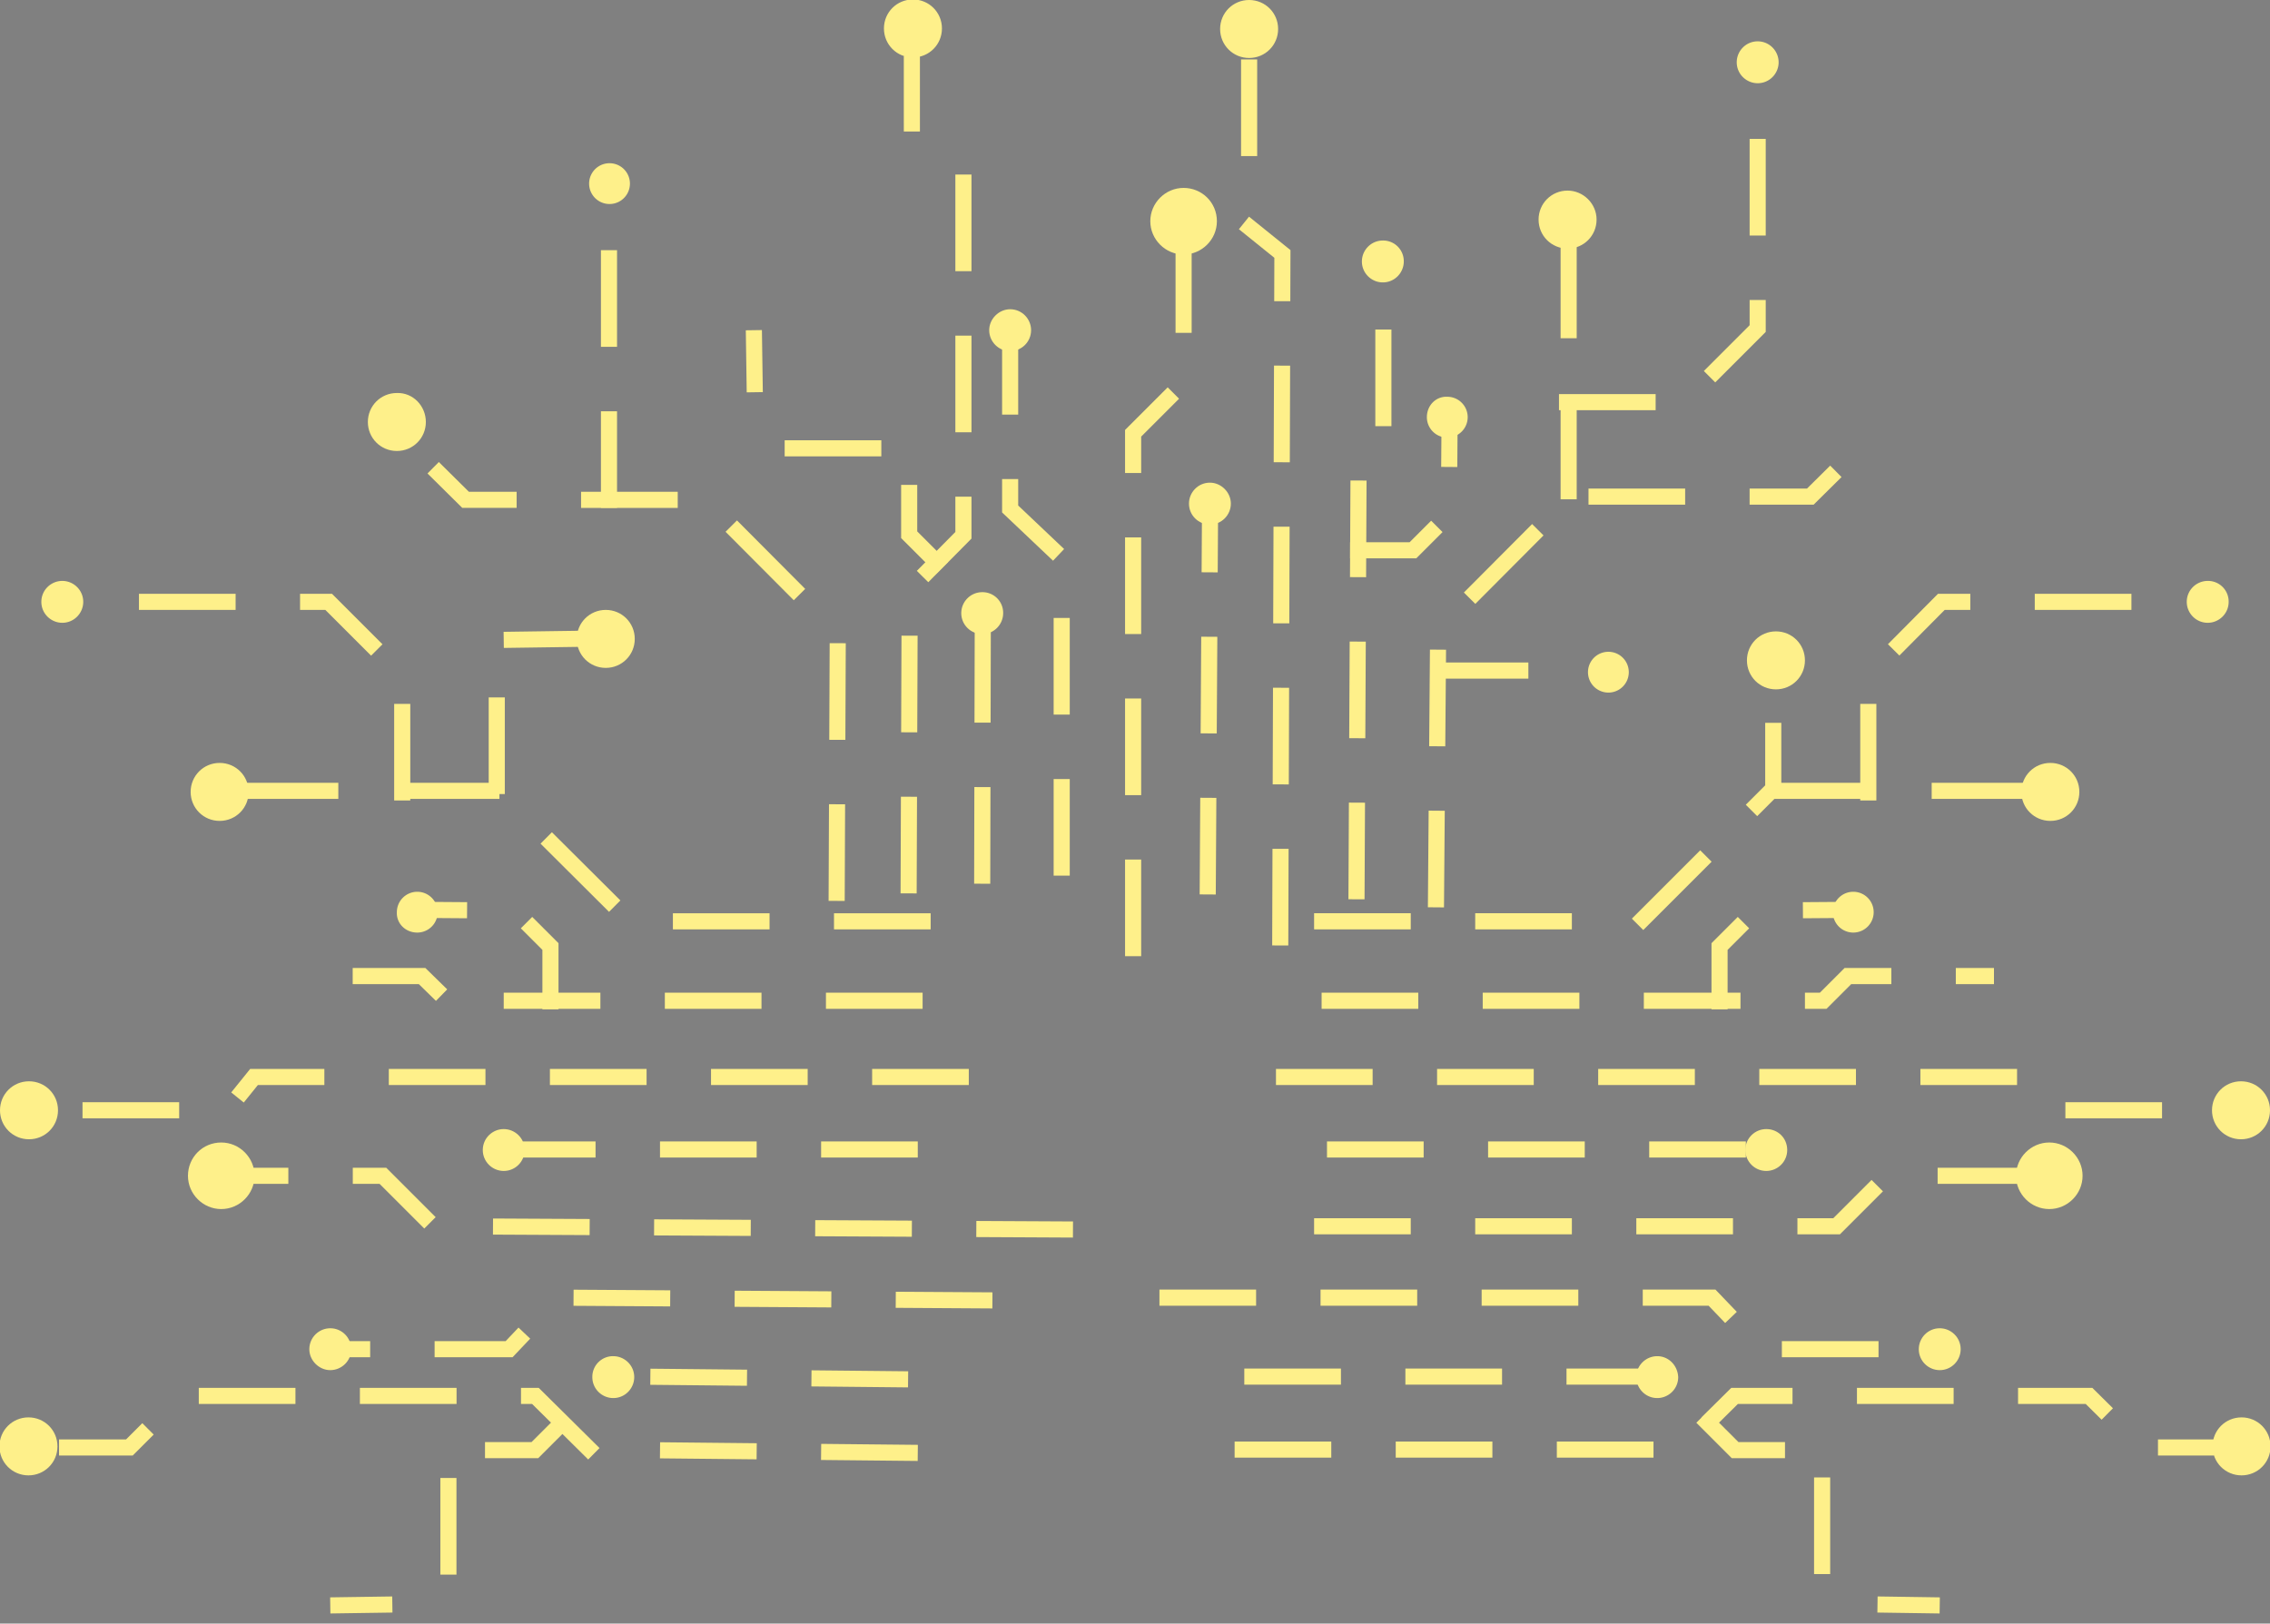 <svg xmlns="http://www.w3.org/2000/svg" xmlns:xlink="http://www.w3.org/1999/xlink" viewBox="0 0 422.7 302.4" xmlns:v="https://vecta.io/nano"><rect x="0" y="0" width="422.7" height="302.4" fill="#808080" stroke="none"/><style><![CDATA[path:not(.L),g:not(.L),circle:not(.L){animation:dash 20s linear infinite}.M{stroke-dasharray:15}.N{stroke-width:3}.O{stroke-linecap:square}.P{stroke-miterlimit:10}.Q{fill:none}.R{stroke:#fef08a}.S{fill:#fef08a}.T{stroke-dashoffset:0}circle{display:none}path:not(.I),g:not(.I),circle:not(.I) {stroke-dasharray: 15;stroke-dashoffset: 0;animation:dash 20s linear infinite;}@keyframes dash{ from {stroke-dashoffset: 0;}to {stroke-dashoffset: 1000;}}]]></style><path d="M224.9 165.1l.4-66.3" class="M N O P Q R"/><path d="M229.2 93.8c0 2.1-1.7 3.9-3.9 3.9-2.1 0-3.9-1.7-3.9-3.9 0-2.1 1.7-3.9 3.9-3.9 2.1 0 3.9 1.8 3.9 3.9z" class="S"/><path d="M238.4 174.6l.4-127.3-6.2-5V11.4" class="M N O P Q R"/><path d="M184.2 61.5c0 2.1 1.7 3.9 3.9 3.9 2.1 0 3.9-1.7 3.9-3.9 0-2.1-1.7-3.9-3.9-3.9-2.1 0-3.9 1.8-3.9 3.9z" class="S"/><path d="M197.7 161.6v-57.7l-9.6-9.1V65.3" class="M N O P Q R"/><path d="M226.6 41.2c0 3.4-2.8 6.2-6.2 6.2s-6.2-2.8-6.2-6.2 2.8-6.2 6.2-6.2 6.2 2.7 6.2 6.2z" class="S"/><path d="M211 176.6V80.7l9.4-9.4v-24M252.6 166l.4-82.7 4.6-4.7V52.9" class="M N O P Q R"/><path d="M261.4 48.7c0 2.1-1.7 3.9-3.9 3.9-2.1 0-3.9-1.7-3.9-3.9 0-2.1 1.7-3.9 3.9-3.9a3.84 3.84 0 0 1 3.9 3.9zm69.8-37.1c0 2.1-1.7 3.9-3.9 3.9-2.1 0-3.9-1.7-3.9-3.9 0-2.1 1.7-3.9 3.9-3.9s3.9 1.8 3.9 3.9zM186.8 114.2c0 2.1-1.7 3.9-3.9 3.9-2.1 0-3.9-1.7-3.9-3.9 0-2.1 1.7-3.9 3.9-3.9a3.84 3.84 0 0 1 3.9 3.9z" class="S"/><path d="M182.9 163.1l.1-45.1m-13.8 46.9l.2-55.1 10-10.1v-66l-9.6-9.6V11.9" class="M N O P Q R"/><path d="M117.3 34.2a3.8 3.8 0 0 1-7.6 0 3.8 3.8 0 0 1 7.6 0z" class="S"/><path d="M174.4 104.7l-5.1-5.1V83.5h-22l-6.7-6.8-.2-13.7" class="M N O P Q R"/><path d="M79.3 78.6c0 3-2.4 5.4-5.4 5.4s-5.4-2.4-5.4-5.4 2.4-5.4 5.4-5.4c3-.1 5.4 2.4 5.4 5.4zm96.1-73.3c0 3-2.4 5.4-5.4 5.4s-5.4-2.4-5.4-5.4S167-.1 170-.1s5.4 2.4 5.4 5.4zm62.6.1c0 3-2.4 5.4-5.4 5.4s-5.4-2.4-5.4-5.4 2.4-5.4 5.4-5.4 5.4 2.4 5.4 5.4zm59.3 35.5c0 3-2.4 5.4-5.4 5.4s-5.4-2.4-5.4-5.4 2.4-5.4 5.4-5.4c2.9 0 5.4 2.4 5.4 5.4z" class="S"/><path d="M155.8 166.3l.2-48.4-24.7-24.8H86.7l-9.8-9.7" class="M N O P Q R"/><path d="M265.7 77.7a3.8 3.8 0 1 0 3.8-3.8c-2.1-.1-3.8 1.6-3.8 3.8zm30 47.5a3.8 3.8 0 1 0 7.6 0 3.8 3.8 0 1 0-7.6 0z" class="S"/><g class="Q R M N O P"><path d="M252.9 102.5h10.2l6.7-6.7.1-13.7"/><path d="M267.4 167.5l.4-50.2 24.7-24.8h44.6l9.8-9.7M113.4 93.1v-54"/><path d="M292.1 91.5V46.2"/><path d="M291.8 74.9h21.8l13.7-13.7V15.1m-78.7 199h75.3"/></g><path d="M328.9,210.3c-2.1,0-3.9,1.7-3.9,3.9c0,2.1,1.7,3.9,3.9,3.9c2.1,0,3.9-1.7,3.9-3.9S331.1,210.3,328.9,210.3z" class="S"/><path d="M239.1 200.6h136.4l4.9 6.2h30.9" class="M N O P Q R"/><path d="M361.2 255.2c-2.1 0-3.9-1.7-3.9-3.9 0-2.1 1.7-3.9 3.9-3.9 2.1 0 3.9 1.7 3.9 3.9 0 2.1-1.7 3.9-3.9 3.9z" class="S"/><path d="M217.4 241.7h101.4l9.2 9.6h29.5" class="M N O P Q R"/><path d="M381.6 212.8c-3.4 0-6.2 2.8-6.2 6.2s2.8 6.2 6.2 6.2 6.2-2.8 6.2-6.2-2.8-6.2-6.2-6.2z" class="S"/><path d="M246.2 228.4H342l9.4-9.4h24m-127.8-32.6h91.9l4.6-4.6h25.7" class="M N O P Q R"/><path d="M411.1 108.2c-2.1 0-3.9 1.7-3.9 3.9 0 2.1 1.7 3.9 3.9 3.9 2.1 0 3.9-1.7 3.9-3.9a3.84 3.84 0 0 0-3.9-3.9zM308.6 252.6c-2.1 0-3.9 1.7-3.9 3.9 0 2.1 1.7 3.9 3.9 3.9 2.1 0 3.9-1.7 3.9-3.9-.1-2.2-1.8-3.9-3.9-3.9z" class="S"/><path d="M233.2 256.4h71.5M231.4 270h81.5l10.1-10h66l9.7 9.6h12.1M318 265l5.1 5.1h16.2v22l6.7 6.7 13.7.2" class="M N O P Q R"/><g class="S"><use xlink:href="#A"/><use xlink:href="#A" x="-.1" y="-62.6"/><use xlink:href="#A" x="-35.6" y="-121.9"/><path d="M345.1 173.7a3.8 3.8 0 1 1 0-7.6 3.8 3.8 0 1 1 0 7.6z"/></g><path d="M320.2 186.5v-10.2l6.7-6.7 13.8-.1" class="M N O P Q R"/><path d="M330.7 128.4c-3 0-5.4-2.4-5.4-5.4s2.4-5.4 5.4-5.4 5.4 2.4 5.4 5.4-2.4 5.4-5.4 5.4z" class="S"/><g class="M N O P Q R"><path d="M246.2 171.6h59.3l24.7-24.7v-18m1 18.4h45.4"/><path d="M347.9 147.6v-21.8l13.6-13.7h46.1m-238.2 102H98.8"/></g><path d="M93.8 210.3c2.1 0 3.9 1.7 3.9 3.9 0 2.1-1.7 3.9-3.9 3.9-2.1 0-3.9-1.7-3.9-3.9s1.8-3.9 3.9-3.9z" class="S"/><path d="M178.9 200.6H47.3l-5 6.2H11.4" class="M N O P Q R"/><path d="M61.5 255.2c2.1 0 3.9-1.7 3.9-3.9 0-2.1-1.7-3.9-3.9-3.9-2.1 0-3.9 1.7-3.9 3.9 0 2.1 1.8 3.9 3.9 3.9z" class="S"/><path d="M183.3 242.2l-79.4-.5-9.1 9.6H65.3" class="M N O P Q R"/><path d="M41.2 212.8c3.4 0 6.2 2.8 6.2 6.2s-2.8 6.2-6.2 6.2-6.2-2.8-6.2-6.2 2.7-6.2 6.2-6.2z" class="S"/><path d="M198.3 229l-117.6-.6-9.4-9.4h-24m123-32.6h-87l-4.7-4.6H52.9" class="M N O P Q R"/><path d="M11.6 108.2c2.1 0 3.9 1.7 3.9 3.9 0 2.1-1.7 3.9-3.9 3.9-2.1 0-3.9-1.7-3.9-3.9s1.8-3.9 3.9-3.9zm102.6 144.4c2.1 0 3.9 1.7 3.9 3.9 0 2.1-1.7 3.9-3.9 3.9-2.1 0-3.9-1.7-3.9-3.9a3.84 3.84 0 0 1 3.9-3.9z" class="S"/><path d="M167.6 256.9l-49.6-.5m51.4 14.2l-59.6-.6-10.1-10h-66l-9.6 9.6H11.9m92.8-4.6l-5.1 5.1H83.5v22l-6.8 6.7-13.7.2" class="M N O P Q R"/><g class="S"><use xlink:href="#B"/><use xlink:href="#B" x=".1" y="-62.6"/><use xlink:href="#B" x="35.6" y="-121.9"/><use xlink:href="#B" x="107.5" y="-150.4"/><path d="M77.7 173.7a3.8 3.8 0 1 0-3.8-3.8c-.1 2.1 1.6 3.8 3.8 3.8z"/></g><g class="M N O P Q R"><path d="M102.5 186.5v-10.2l-6.7-6.7-13.7-.1m89.7 2.1h-54.5l-24.8-24.7v-27.7l14.2-.2m-15.2 28.3H46.2"/><path d="M74.9 147.6v-21.8l-13.7-13.7H15.1m253 12.8h28.1"/></g><g fill="#1d262d"><path d="M1052.6 446.3c-.4.4-.8.9-1.1 1.5l-.5-.2c-.1-.3-.3-.5-.7-.5-.3 0-.6.3-.5.7 0 .3.3.6.7.5.1 0 .1 0 .2-.1l.5.2c-.3.6-.4 1.1-.5 1.7l.7.1c.2-1.3.8-2.5 1.8-3.5l-.6-.4zm5.4-2.3h-.5l-.1-.6c.2-.1.3-.4.3-.6 0-.4-.4-.7-.8-.6-.4 0-.7.4-.6.8 0 .3.2.5.4.6l.1.6a8.3 8.3 0 0 0-2.1.6l.3.7c.9-.4 1.9-.7 3-.7.5 0 1 .1 1.5.2l.2-.7c-.6-.3-1.1-.3-1.7-.3zm6.6 2.5c.3 0 .6-.3.5-.7 0-.3-.3-.6-.7-.5-.3 0-.5.3-.5.6l-.4.4a7.55 7.55 0 0 0-1.4-1.1l-.4.6c1.1.7 2 1.7 2.6 2.9l.7-.3c-.3-.6-.6-1.1-.9-1.5l.4-.4h.1zm-7.1 7.7h-1.2c-.9 0-1.7-.1-2.5-.2l-1.3-.3c1 1.9 3.1 3.1 5.4 3.1 2.9 0 5.3-1.9 5.9-4.5-.7.4-1.5.8-2.5 1.1-1 .5-2.4.7-3.8.8zm.5-8.7c-3.4 0-6.1 2.7-6.1 5.9 0 .4 0 .8.1 1.3.7.5 2.7.9 5.3.7 2.9-.2 5.3-1 6.7-2.2v-.6c-.3-2.9-2.9-5.1-6-5.1zm-2.1 6.5a1.8 1.8 0 1 1 0-3.6 1.8 1.8 0 1 1 0 3.6zm4.7-.9c-.8 0-1.4-.6-1.4-1.4s.6-1.4 1.4-1.4 1.4.6 1.4 1.4-.6 1.4-1.4 1.4zm13.4-3.7c-.3-.1-.8-.3-1.4-.2s-.8.3-.8 1v.9h2.2v1.7h-2.2v5.5h-1.9v-5.5h-1.3V449h1.3v-.9c0-1.7.9-2.8 2.6-2.8.6 0 1.2.1 1.6.3l-.1 1.8zm4.8 3.3h-.5c-.9 0-1.5.5-1.5 1.6v3.9h-1.9V449h1.9v.8c.5-.7 1.1-1 2-1 .4 0 .8.1 1.1.3l-1.1 1.6zm7.6 1.9v.7h-5.1c.2 1 .9 1.5 1.8 1.5.6 0 1.3-.3 1.8-.7l1.1 1.2c-.8.7-1.9 1.1-3.1 1.1-2.2 0-3.7-1.5-3.7-3.8s1.5-3.8 3.6-3.8c2.2 0 3.6 1.5 3.6 3.8zm-5.1-.7h3.2c-.2-.9-.7-1.4-1.6-1.4s-1.4.5-1.6 1.4zm12.8.7v.7h-5.1c.2 1 .9 1.5 1.8 1.5.6 0 1.3-.3 1.8-.7l1.1 1.2c-.8.7-1.9 1.1-3.1 1.1-2.2 0-3.7-1.5-3.7-3.8s1.5-3.8 3.6-3.8c2.2 0 3.6 1.5 3.6 3.8zm-5.1-.7h3.2c-.2-.9-.7-1.4-1.6-1.4s-1.5.5-1.6 1.4zm13.4.7c0 2.2-1.5 3.8-3.5 3.8-1 0-1.6-.4-2.1-.9v3.7h-1.9V449h1.9v.8c.5-.6 1.2-1 2.1-1 2 0 3.5 1.6 3.5 3.8zm-5.7 0c0 1.1.7 2 1.8 2s1.9-.9 1.9-2-.7-2-1.9-2c-1 0-1.8.8-1.8 2zm8.8-6c0 .7-.5 1.2-1.2 1.2s-1.2-.5-1.2-1.2.5-1.2 1.2-1.2 1.2.6 1.2 1.2zm-.2 9.6h-1.9V449h1.9v7.2zm3.2-4.7l2.7-2.6h2.4l-3.5 3.4 3.5 3.8h-2.4l-2.7-2.9v2.9h-1.9v-10.7h1.9v6.1zm-131.6 4.6V455c-.5.7-1.4 1.2-2.4 1.2-1.8 0-3.1-1.4-3.1-3.7s1.3-3.7 3.1-3.7c1 0 1.8.5 2.4 1.2v-3.8h1.1v9.8h-1.1v.1zm0-1.9V451c-.4-.6-1.2-1.1-2.1-1.1-1.4 0-2.3 1.2-2.3 2.7 0 1.6.8 2.7 2.3 2.7a2.75 2.75 0 0 0 2.1-1.1z"/><use xlink:href="#C"/><path d="M987.1 455.2l.6-.8c.5.5 1.4 1 2.3 1 1.1 0 1.7-.5 1.7-1.2 0-1.7-4.4-.7-4.4-3.3 0-1.1 1-2 2.6-2 1.2 0 2.1.5 2.6 1l-.5.8c-.4-.5-1.2-.9-2.1-.9-1 0-1.6.5-1.6 1.1 0 1.6 4.4.5 4.4 3.3 0 1.2-1 2.1-2.8 2.1-1.1 0-2.1-.4-2.8-1.1zm6.8-7.9a.7.7 0 1 1 1.4 0 .68.68 0 0 1-.7.7c-.3 0-.7-.3-.7-.7zm.2 8.8V449h1.1v7.1h-1.1zm2.9 1.8l.6-.8c.6.7 1.3 1 2.3 1 1.2 0 2.3-.6 2.3-2.1v-1c-.5.7-1.4 1.3-2.4 1.3-1.8 0-3.1-1.4-3.1-3.7s1.3-3.7 3.1-3.7c1 0 1.8.5 2.4 1.2V449h1.1v6.9c0 2.3-1.6 3.1-3.4 3.1-1.2 0-2-.3-2.9-1.1zm5.2-3.8V451c-.4-.6-1.2-1.1-2.1-1.1-1.4 0-2.3 1.1-2.3 2.7s.8 2.7 2.3 2.7c.8-.1 1.7-.6 2.1-1.2zm7.7 2v-4.6c0-1.2-.6-1.6-1.6-1.6-.9 0-1.7.5-2.1 1.1v5.2h-1.1V449h1.1v1c.5-.6 1.5-1.2 2.5-1.2 1.5 0 2.3.7 2.3 2.3v5h-1.1 0z"/><use xlink:href="#C" x="33"/><path d="M1025.8 456.1V455c-.5.7-1.4 1.2-2.4 1.2-1.8 0-3.1-1.4-3.1-3.7s1.3-3.7 3.1-3.7c1 0 1.8.5 2.4 1.2v-3.8h1.1v9.8h-1.1v.1zm0-1.9V451c-.4-.6-1.2-1.1-2.1-1.1-1.4 0-2.3 1.2-2.3 2.7 0 1.6.8 2.7 2.3 2.7.9 0 1.7-.5 2.1-1.1zm6.3 1.9v-9.8h1.1v3.8c.6-.8 1.4-1.2 2.4-1.2 1.8 0 3.1 1.5 3.1 3.7 0 2.3-1.3 3.7-3.1 3.7-1 0-1.9-.5-2.4-1.2v1.1h-1.1v-.1zm3.3-.8c1.4 0 2.3-1.2 2.3-2.7 0-1.6-.8-2.7-2.3-2.7-.9 0-1.7.5-2.1 1.1v3.2c.3.6 1.2 1.1 2.1 1.1zm4.6 2.6c.2.1.4.1.6.1.5 0 .8-.2 1.1-.7l.5-1.1-3-7.1h1.2l2.4 5.8 2.3-5.8h1.2l-3.5 8.5c-.4 1-1.1 1.4-2.1 1.4-.2 0-.6 0-.8-.1l.1-1z"/></g><defs><path id="A" d="M417.4 264c-3 0-5.4 2.4-5.4 5.4s2.4 5.4 5.4 5.4 5.4-2.4 5.4-5.4-2.4-5.4-5.4-5.4z" class="M T"/><path id="B" d="M5.3 264c3 0 5.4 2.4 5.4 5.4s-2.4 5.4-5.4 5.4-5.4-2.4-5.4-5.4 2.4-5.4 5.4-5.4z" class="M T"/><path id="C" d="M979.4 452.6c0-2.1 1.5-3.7 3.5-3.7 2.1 0 3.4 1.7 3.4 3.8v.3h-5.7c.1 1.3 1 2.4 2.5 2.4.8 0 1.6-.3 2.2-.9l.5.7c-.7.7-1.7 1.1-2.8 1.1-2.1 0-3.6-1.5-3.6-3.7zm3.5-2.8c-1.5 0-2.3 1.3-2.3 2.4h4.6c0-1.1-.7-2.4-2.3-2.4z" class="M T"/></defs></svg>